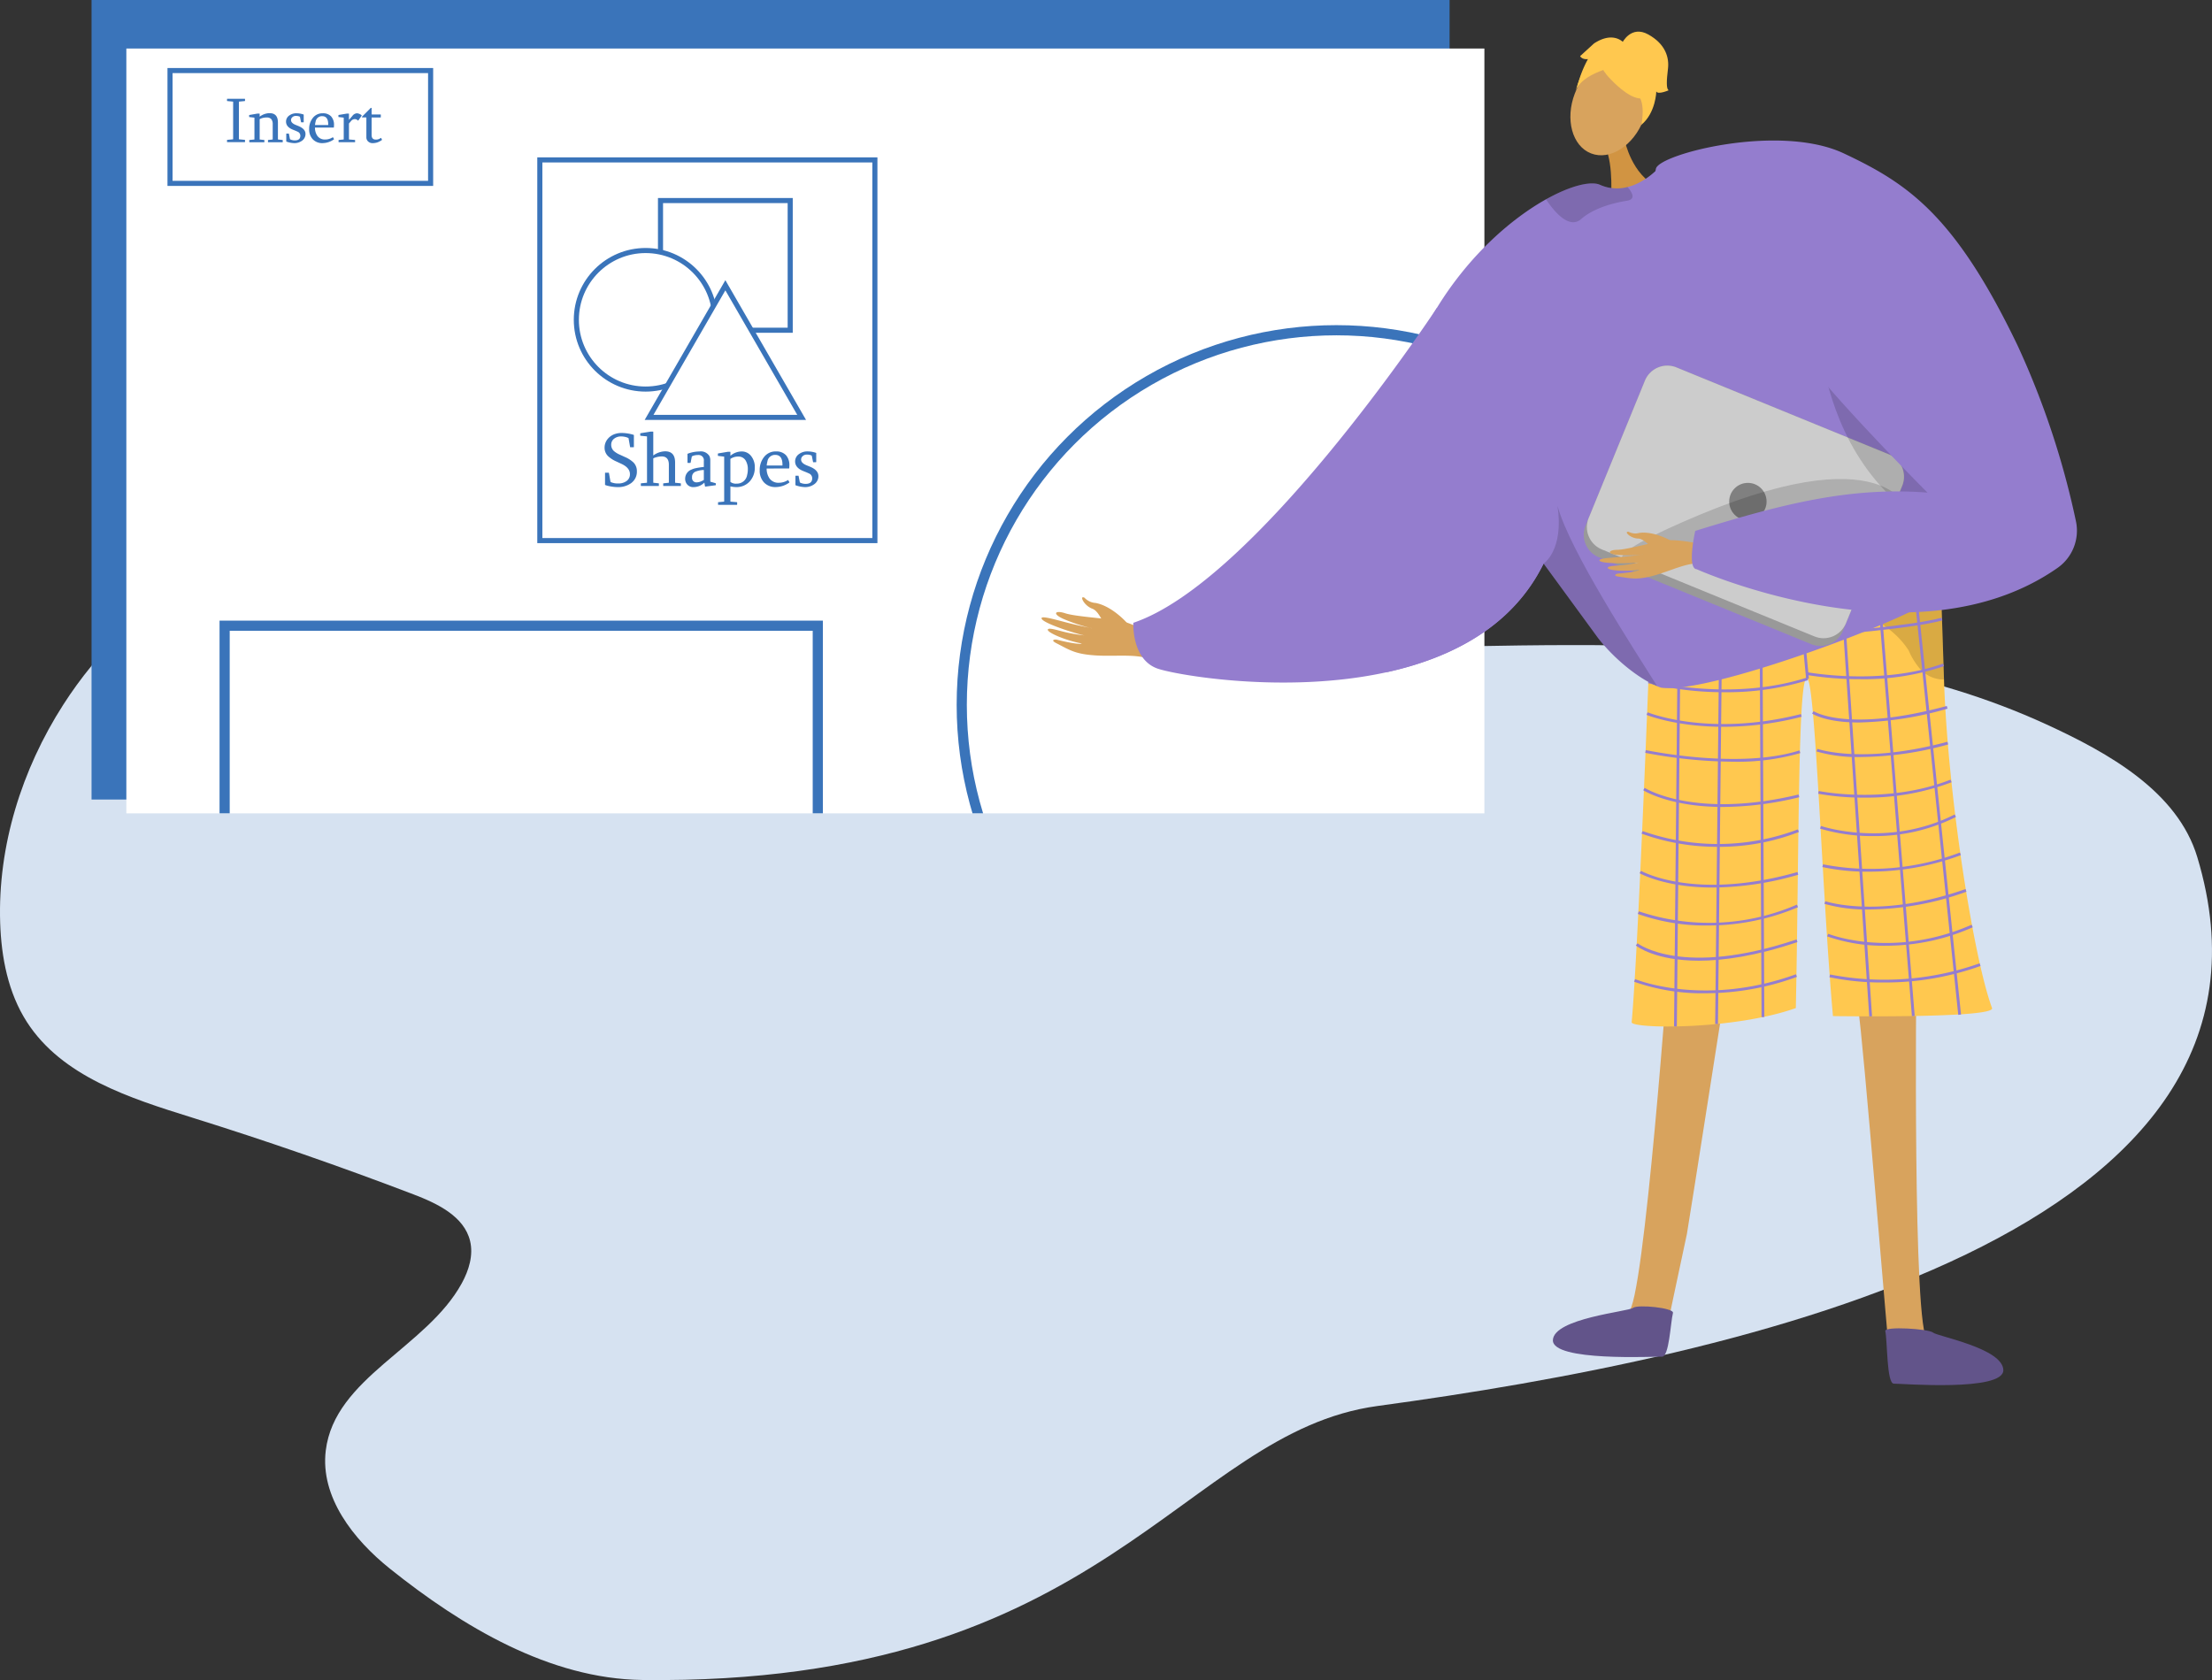 <svg xmlns="http://www.w3.org/2000/svg" xmlns:xlink="http://www.w3.org/1999/xlink" width="435" height="330.441" viewBox="0 0 435 330.441"><rect x="0" y="0" width="435" height="330.441" fill="#333333" stroke="none"/><defs><style>.a,.f,.h{fill:none;}.b{fill:#d6e2f1;}.c{fill:#3a74ba;}.d,.e{fill:#fff;}.e,.f,.h{stroke:#3a74ba;stroke-miterlimit:10;}.g{clip-path:url(#a);}.h{stroke-width:2px;}.i,.k{fill:#d8a35d;}.i{fill-rule:evenodd;}.j{fill:#947dce;}.l{fill:#62548a;}.m{fill:#ffc84f;}.n{opacity:0.3;}.o{opacity:0.5;}.p{fill:#d19442;}.q{opacity:0.15;}.r{fill:#999;}.s{fill:#ccc;}.t{fill:gray;}</style><clipPath id="a"><rect class="a" width="267.066" height="150.425"/></clipPath></defs><g transform="translate(-825.605 -397.029)"><path class="b" d="M1096.534,667.792c-38.512,5.223-53.43,55.043-144.64,53.893-18.2-.229-35.384-10.507-49.6-21.881-7.2-5.76-13.739-14.1-12.626-23.249,1.74-14.311,19.836-20.249,26.751-32.9,1.387-2.536,2.308-5.506,1.629-8.315-1.178-4.873-6.452-7.377-11.134-9.166q-21.562-8.24-43.611-15.125c-12.183-3.8-25.511-8.047-32.414-18.784-3.69-5.738-5.031-12.7-5.251-19.52-.485-15.088,4.245-30.143,12.393-42.851,6.806-10.616,16.115-19.8,27.406-25.414,23.947-11.915,52.445-6.484,78.706-1.41,43.5,8.4,87.5,15.118,131.793,15.693,51.39.668,105.393-6.471,152.1,14.975,12.238,5.62,25.782,13.193,29.672,26.086C1280.074,633.978,1167.782,658.129,1096.534,667.792Z" transform="translate(0 5.765)"/><g transform="translate(843.607 397.029)"><rect class="c" width="267.066" height="157.253"/><rect class="d" width="267.066" height="150.425" transform="translate(6.845 9.545)"/></g><g transform="translate(870.25 416.461)"><path class="c" d="M871.3,415.4a.055.055,0,0,1,.062.062v.328a.055.055,0,0,1-.062.063l-1.078.1a.055.055,0,0,0-.062.062v7.3a.055.055,0,0,0,.062.062l1.078.1c.041,0,.062.022.062.068v.329a.055.055,0,0,1-.062.061h-3.414a.055.055,0,0,1-.062-.061v-.329c0-.045.021-.068.062-.068l1.078-.1a.055.055,0,0,0,.062-.062v-7.3a.055.055,0,0,0-.062-.062l-1.078-.1a.055.055,0,0,1-.062-.062v-.328a.055.055,0,0,1,.062-.062Z" transform="translate(-867.823 -415.405)"/><path class="c" d="M873.51,418.17a.766.766,0,0,1,.08-.013h.353a.055.055,0,0,1,.061.062v.545a3.36,3.36,0,0,1,1.4-.631,2.544,2.544,0,0,1,.557-.056q1.635,0,1.636,1.84V423.2a.054.054,0,0,0,.061.061l.825.087c.041,0,.061.023.061.069v.316a.054.054,0,0,1-.061.061H875.71c-.046,0-.069-.02-.069-.061v-.316a.061.061,0,0,1,.069-.069l.8-.087a.054.054,0,0,0,.061-.061v-2.906a1.686,1.686,0,0,0-.241-1,1.114,1.114,0,0,0-.942-.365,2.868,2.868,0,0,0-1.32.291.139.139,0,0,0-.062.05V423.2a.055.055,0,0,0,.063.061l.8.087a.06.06,0,0,1,.068.069v.316c0,.041-.022.061-.068.061h-2.838c-.045,0-.068-.02-.068-.061v-.316a.06.06,0,0,1,.068-.069l.886-.087a.055.055,0,0,0,.062-.061v-4.189a.055.055,0,0,0-.062-.062l-.911-.1c-.045,0-.069-.021-.069-.062v-.291c0-.041.017-.062.05-.062Z" transform="translate(-867.587 -415.251)"/><path class="c" d="M881.809,419.879c-.041-.013-.061-.029-.061-.05l-.205-.991a.079.079,0,0,0-.049-.075,1.661,1.661,0,0,0-.7-.143.968.968,0,0,0-.923.453.75.75,0,0,0-.093.366q0,.576.918.948l.533.217q1.393.571,1.394,1.549a1.594,1.594,0,0,1-.706,1.358,2.5,2.5,0,0,1-1.512.458,4.8,4.8,0,0,1-1.5-.291.066.066,0,0,1-.061-.069v-1.468c0-.034.02-.05.061-.05h.39c.045,0,.069.016.069.05l.2,1.016a.215.215,0,0,0,.056.074,2.085,2.085,0,0,0,.9.2q1.09,0,1.09-.917a.858.858,0,0,0-.557-.806l-.342-.154-.57-.229q-1.344-.539-1.344-1.586a1.459,1.459,0,0,1,.669-1.227,2.3,2.3,0,0,1,1.381-.416,4.364,4.364,0,0,1,1.357.229c.046.008.069.031.069.069v1.431c0,.033-.023.05-.069.05Z" transform="translate(-867.192 -415.25)"/><path class="c" d="M884.239,420.908a2.8,2.8,0,0,0,.483,1.648,1.782,1.782,0,0,0,1.517.7,2.749,2.749,0,0,0,1.487-.434c.017-.016.032-.02.043-.013a.25.25,0,0,0,.032.038l.18.31a.076.076,0,0,1-.038.087,3.91,3.91,0,0,1-2.193.724,2.531,2.531,0,0,1-1.951-.768,2.782,2.782,0,0,1-.7-1.989,3.39,3.39,0,0,1,.682-2.151,2.383,2.383,0,0,1,1.983-.96,2.143,2.143,0,0,1,1.667.626,2.452,2.452,0,0,1,.552,1.71,3.416,3.416,0,0,1-.025.409.055.055,0,0,1-.061.062Zm1.406-2.244a1.266,1.266,0,0,0-1.283,1.1,3.664,3.664,0,0,0-.112.645h2.591Q886.9,418.664,885.645,418.664Z" transform="translate(-866.945 -415.25)"/><path class="c" d="M892.185,418.1a1.656,1.656,0,0,1,.9.372.1.1,0,0,1,.031.05.054.054,0,0,1-.013.061l-.625.893c-.03.041-.052.062-.069.062a.041.041,0,0,1-.031-.013.853.853,0,0,0-.613-.279.949.949,0,0,0-.732.366l-.371.434a.194.194,0,0,0-.05.136v3.012c0,.037.02.057.061.061l1.079.087c.045,0,.068.027.068.069v.316c0,.041-.022.061-.068.061h-3.116c-.045,0-.069-.02-.069-.061v-.316a.061.061,0,0,1,.069-.069l.886-.087a.054.054,0,0,0,.061-.061v-4.189a.055.055,0,0,0-.061-.062l-.912-.1c-.045,0-.068-.021-.068-.062v-.291c0-.041.016-.062.05-.062l1.524-.254a.748.748,0,0,1,.08-.013h.353a.055.055,0,0,1,.062.062V419.4l.676-.787A1.206,1.206,0,0,1,892.185,418.1Z" transform="translate(-866.632 -415.25)"/><path class="c" d="M893.785,419.038c0-.041-.022-.061-.068-.061h-.732a.05.05,0,0,1-.056-.056v-.062a.1.1,0,0,1,.044-.074l1.623-1.636a.154.154,0,0,1,.1-.056h.062c.037,0,.056.023.056.069v1.164a.054.054,0,0,0,.061.062h1.686c.041,0,.062.023.062.069v.452c0,.045-.021.069-.062.069h-1.686a.054.054,0,0,0-.061.061v3.378q0,.91.811.91a1.46,1.46,0,0,0,.961-.3.065.065,0,0,1,.061-.019.132.132,0,0,1,.043.019l.161.316a.074.074,0,0,1-.037.087,3.693,3.693,0,0,1-.843.446,3.068,3.068,0,0,1-.96.154,1.244,1.244,0,0,1-.874-.323,1.077,1.077,0,0,1-.353-.836Z" transform="translate(-866.38 -415.308)"/></g><g transform="translate(938.944 436.475)"><g transform="translate(5.553 45.44)"><path class="c" d="M943.126,480.363c-.05,0-.074-.019-.074-.059l-.3-1.7c0-.031-.022-.055-.067-.075a3.433,3.433,0,0,0-1.406-.289,2.145,2.145,0,0,0-1.333.415,1.456,1.456,0,0,0-.607,1.221,1.646,1.646,0,0,0,.54,1.244,4.57,4.57,0,0,0,1.184.718l.984.452a5.611,5.611,0,0,1,1.68,1.081,2.378,2.378,0,0,1,.659,1.71,2.754,2.754,0,0,1-1.17,2.369,4.362,4.362,0,0,1-2.62.755,8.586,8.586,0,0,1-1.857-.237,3.764,3.764,0,0,1-.541-.163c-.05-.02-.073-.044-.073-.075v-2.286a.065.065,0,0,1,.073-.074h.622c.05.015.075.034.075.059l.3,1.71a.077.077,0,0,0,.029.037l.037.044a3.367,3.367,0,0,0,1.48.266,2.668,2.668,0,0,0,1.562-.438,1.593,1.593,0,0,0,.718-1.391q0-1.244-1.658-2.021l-1-.466a5.749,5.749,0,0,1-1.627-1.044,2.265,2.265,0,0,1-.7-1.658,2.664,2.664,0,0,1,.584-1.7,3.1,3.1,0,0,1,1.5-1.021,4.033,4.033,0,0,1,1.251-.192,8,8,0,0,1,1.806.215c.168.04.35.089.548.149.049.01.074.034.074.073v2.295a.066.066,0,0,1-.074.074Z" transform="translate(-938.034 -477.285)"/><path class="c" d="M946.638,477.315a.221.221,0,0,1,.074-.015h.444a.065.065,0,0,1,.074.073V482a4.111,4.111,0,0,1,2.332-.822q1.961,0,1.96,2.2v3.916a.066.066,0,0,0,.075.074l.984.1c.05,0,.075.028.075.081v.378a.066.066,0,0,1-.075.074h-3.323a.065.065,0,0,1-.074-.074v-.378c0-.054.024-.081.074-.081l.954-.1c.055,0,.083-.024.083-.074V483.82q0-1.635-1.414-1.636a4.32,4.32,0,0,0-1.221.207,1.769,1.769,0,0,0-.355.141c-.05.02-.074.05-.074.089v4.671a.065.065,0,0,0,.074.074l.955.1c.049,0,.074.028.074.081v.378a.066.066,0,0,1-.074.074h-3.4a.066.066,0,0,1-.074-.074v-.378c0-.054.024-.081.074-.081l1.066-.1a.065.065,0,0,0,.074-.074v-8.979a.066.066,0,0,0-.074-.074l-1.184-.118c-.05,0-.074-.026-.074-.081v-.347c0-.05.019-.075.059-.075Z" transform="translate(-937.653 -477.3)"/><path class="c" d="M956.794,487.124a3.007,3.007,0,0,1-2.073.881,1.547,1.547,0,0,1-1.569-.955,1.673,1.673,0,0,1-.133-.666,1.925,1.925,0,0,1,1.273-1.836,3.555,3.555,0,0,1,.785-.259,13.168,13.168,0,0,1,1.614-.244v-1.17a1.031,1.031,0,0,0-1.155-1.177,2.608,2.608,0,0,0-1.147.237.273.273,0,0,0-.074.126l-.215,1.118c0,.044-.025.067-.074.067h-.474c-.05,0-.074-.022-.074-.067V481.5c0-.03.024-.054.074-.074a6.765,6.765,0,0,1,2.272-.429,1.979,1.979,0,0,1,1.969.91,1.939,1.939,0,0,1,.17.866v4.094a.094.094,0,0,0,.059.089l.955.274c.049.03.076.054.081.074v.259c-.02.054-.042.08-.067.08l-2,.267a.065.065,0,0,1-.074-.073Zm-.1-2.487a5.046,5.046,0,0,0-1.17.17c-.069.019-.19.059-.363.119a1.11,1.11,0,0,0-.785,1.17.857.857,0,0,0,.97.97,2.139,2.139,0,0,0,.681-.141,6.438,6.438,0,0,0,.592-.275c.05-.034.074-.063.074-.089Z" transform="translate(-937.172 -477.088)"/><path class="c" d="M960.974,481.076c.02,0,.053-.01.1-.015h.422a.065.065,0,0,1,.073.074v.711a3.415,3.415,0,0,1,2.184-.851,2.313,2.313,0,0,1,1.947.977,3.431,3.431,0,0,1,.666,2.132,3.977,3.977,0,0,1-.992,2.776,3.478,3.478,0,0,1-2.695,1.125,5.389,5.389,0,0,1-1.11-.142v2.931c0,.05.027.074.083.074l1.161.1c.054,0,.082.025.082.074v.385c0,.05-.027.074-.082.074h-3.6a.065.065,0,0,1-.074-.074v-.385a.066.066,0,0,1,.074-.074l1.058-.1a.066.066,0,0,0,.074-.074v-8.719a.066.066,0,0,0-.074-.074l-1.088-.126a.065.065,0,0,1-.074-.074v-.348c.015-.049.034-.074.059-.074Zm.592,5.907a1.731,1.731,0,0,0,1.23.34,2.012,2.012,0,0,0,2.057-1.688,4.074,4.074,0,0,0,.141-1.1,3.241,3.241,0,0,0-.407-1.725A1.62,1.62,0,0,0,963.1,482a2.673,2.673,0,0,0-1.45.407q-.083.03-.083.089Z" transform="translate(-936.823 -477.088)"/><path class="c" d="M968.247,484.348a3.345,3.345,0,0,0,.577,1.969,2.131,2.131,0,0,0,1.813.836,3.3,3.3,0,0,0,1.777-.518c.02-.02.037-.025.052-.015a.419.419,0,0,0,.037.044l.215.37a.091.091,0,0,1-.045.1,4.674,4.674,0,0,1-2.62.866,3.023,3.023,0,0,1-2.331-.918,3.322,3.322,0,0,1-.837-2.376,4.045,4.045,0,0,1,.814-2.569,2.844,2.844,0,0,1,2.368-1.147,2.557,2.557,0,0,1,1.991.748,2.927,2.927,0,0,1,.659,2.043,4.13,4.13,0,0,1-.03.489.065.065,0,0,1-.074.074Zm1.68-2.68a1.514,1.514,0,0,0-1.533,1.318,4.42,4.42,0,0,0-.133.77h3.094Q971.421,481.669,969.927,481.669Z" transform="translate(-936.375 -477.088)"/><path class="c" d="M977.069,483.119c-.05-.015-.074-.035-.074-.059l-.244-1.184a.1.1,0,0,0-.059-.089,1.985,1.985,0,0,0-.837-.17,1.154,1.154,0,0,0-1.1.54.886.886,0,0,0-.111.437q0,.688,1.1,1.133l.637.259q1.665.681,1.665,1.851a1.9,1.9,0,0,1-.844,1.621,2.994,2.994,0,0,1-1.806.548,5.732,5.732,0,0,1-1.791-.348.08.08,0,0,1-.074-.082v-1.753c0-.039.024-.059.074-.059h.466c.054,0,.081.02.081.059l.237,1.214a.269.269,0,0,0,.067.089,2.49,2.49,0,0,0,1.073.244q1.3,0,1.3-1.1a1.025,1.025,0,0,0-.666-.962q-.111-.052-.407-.185l-.681-.274q-1.605-.644-1.606-1.9a1.743,1.743,0,0,1,.8-1.466,2.753,2.753,0,0,1,1.651-.5,5.219,5.219,0,0,1,1.621.274c.054.01.081.037.081.081v1.71c0,.04-.028.059-.081.059Z" transform="translate(-935.997 -477.088)"/></g><rect class="e" width="25.506" height="25.506" transform="translate(16.552)"/><circle class="e" cx="13.624" cy="13.624" r="13.624" transform="translate(0 9.828)"/><path class="e" d="M961.311,450.086l-15.005,25.99h30.01Z" transform="translate(-932.005 -433.425)"/></g><rect class="f" width="51.247" height="22.19" transform="translate(859.041 410.907)"/><rect class="f" width="65.89" height="74.873" transform="translate(931.764 428.48)"/><g transform="translate(850.452 406.573)"><g class="g"><circle class="h" cx="73.679" cy="73.679" r="73.679" transform="translate(164.284 55.407)"/><rect class="h" width="116.649" height="112.187" transform="translate(19.327 113.518)"/></g></g><g transform="translate(1030.429 403.252)"><g transform="translate(0 111.25)"><g transform="translate(7.985)"><path class="i" d="M1035.586,513.08s-2.805-3.2-6.077-3.843a3.279,3.279,0,0,1-2.206-1.034c-1.088-.533-.1,1.567,1.541,2.163,1.333.484,1.993,2.824,2.786,3.348s3.185,1.521,3.8,1.228S1035.586,513.08,1035.586,513.08Z" transform="translate(-1026.845 -508.117)"/></g><g transform="translate(0 2.899)"><path class="i" d="M1044.646,517.292c-.6-.227-6.829-4.317-10.281-4.779s-8.625-.82-10.393-1.4c-2.079-.685-2.645.129-.259,1.154a34.259,34.259,0,0,0,5.453,1.789c.346.029-1.9-.368-4.33-.977-2.587-.648-5.385-1.5-5.534-1.039-.288.89,7.141,3.224,8.459,3.422a33.287,33.287,0,0,1-3.472-.567c-1.563-.344-3.345-.975-3.713-.663-.581.492,3.334,2.216,6.6,2.807.053.109-1.016.232-4.852-.731-.386-.1-1.383.033-.134.674,2.629,1.349,3.66,2.123,7.539,2.4,3.782.273,8-.334,10.681.691Z" transform="translate(-1019.294 -510.859)"/></g></g><g transform="translate(18.046 54.374)"><path class="j" d="M1040.93,525.163c3.032,1.187,25.044,5.223,45.25.786,12.752-2.8,24.78-8.974,30.865-21.375,15.724-32.058-21.017-50.242-21.017-50.242a.626.626,0,0,0-.055.088c-1.593,2.406-35.842,53.79-59.606,61.808C1036.366,516.228,1035.988,523.225,1040.93,525.163Z" transform="translate(-1036.36 -454.332)"/></g><g transform="translate(160.286 185.599)"><path class="k" d="M1182.616,578.424s-.765,70.692,2.228,71.65c5.372,1.753,26.289,7.2,3.774,7.543-11.436,1.681-10.814-.959-11.18-3.12-.3-1.766-5.359-64.539-6.251-69.376-.2-1.084-.32-1.74-.32-1.74Z" transform="translate(-1170.867 -578.424)"/></g><g transform="translate(101.261 180.62)"><path class="k" d="M1137.279,573.715s-5.057,70.247-8.075,71.12c-5.42,1.6-26.481,6.459-3.985,7.435,11.385,2,10.836-.656,11.263-2.806.349-1.757,3.188-15.066,4.217-19.878.23-1.079,8.729-55.5,8.729-55.5Z" transform="translate(-1115.05 -573.715)"/></g><g transform="translate(100.56 250.718)"><path class="l" d="M1138,641.292c.249-.994-6.944-1.721-7.851-.994s-15.556,2.043-15.76,6.326,20.016,3.21,21.444,3.272S1137.51,643.245,1138,641.292Z" transform="translate(-1114.388 -640.003)"/></g><g transform="translate(116.051 106.262)"><path class="m" d="M1132.947,508.745a4.45,4.45,0,0,0,2.62.946c5.932-.393,31.549-2.155,45.356-4.146,4.871-.7,8.271-1.433,8.818-2.145a.425.425,0,0,1,0,.056c.03.768.344,9.562.715,21.093.733,22.761,5.866,55.01,9.449,64.625.773,2.075-31.285,1.588-31.285,1.588-2.1-23.375-3.411-64.614-5-66.331-1.936-2.089-1.657,34.261-2.3,64.753-12.3,4.366-32.4,4.087-32.284,2.777C1130.455,576.4,1132.947,508.745,1132.947,508.745Z" transform="translate(-1129.036 -503.4)"/><g class="n" transform="translate(27.357)"><g transform="translate(0 4.702)"><path d="M1155.193,507.847h-.288S1155.007,507.846,1155.193,507.847Z" transform="translate(-1154.906 -507.847)"/></g><g class="o" transform="translate(0.288)"><path d="M1155.178,508.1c7.675-.048,24.242-2.558,24.242-2.558,4.871-.7,8.271-1.433,8.818-2.145a.415.415,0,0,1,0,.056c.03.768.344,9.562.715,21.093a5.844,5.844,0,0,1-.809-.023,6.267,6.267,0,0,1-4.281-2.52,13.912,13.912,0,0,1-1.849-3.141C1175.4,508.54,1157.639,508.112,1155.178,508.1Z" transform="translate(-1155.178 -503.4)"/></g></g><g transform="translate(8.334 1.96)"><g transform="translate(0 2.351)"><rect class="j" width="85.086" height="0.549" transform="translate(0 85.082) rotate(-89.453)"/></g><g transform="translate(8.089 3.35)"><rect class="j" width="83.612" height="0.549" transform="translate(0 83.608) rotate(-89.399)"/></g><g transform="translate(16.804 2.678)"><rect class="j" width="0.549" height="82.913" transform="translate(0 0.003) rotate(-0.28)"/></g><g transform="translate(24.338 2.005)"><rect class="j" width="0.549" height="17.119" transform="translate(0 0.053) rotate(-5.491)"/></g><g transform="translate(32.705 1.292)"><rect class="j" width="0.549" height="84.332" transform="translate(0 0.037) rotate(-3.864)"/></g><g transform="translate(39.886 0.618)"><rect class="j" width="0.549" height="85.026" transform="translate(0 0.045) rotate(-4.65)"/></g><g transform="translate(46.995 0)"><rect class="j" width="0.549" height="85.529" transform="matrix(0.995, -0.104, 0.104, 0.995, 0, 0.057)"/></g></g><g transform="translate(3.563 9.011)"><path class="j" d="M1132.427,517.4c.457-.018,45.8-1.8,57.515-4.95l-.143-.531c-11.658,3.134-56.937,4.915-57.393,4.932Z" transform="translate(-1132.406 -511.921)"/></g><g transform="translate(3.211 20.77)"><path class="j" d="M1147.268,525.933a53.844,53.844,0,0,0,16.26-2.369l-.166-.523c-15.336,4.888-30.985.625-31.141.582l-.148.529A63.181,63.181,0,0,0,1147.268,525.933Z" transform="translate(-1132.073 -523.041)"/></g><g transform="translate(34.267 18.022)"><path class="j" d="M1172.147,523.514a48.964,48.964,0,0,0,16.448-2.557l-.188-.515c-12.1,4.41-26.716,1.707-26.863,1.679l-.1.539A64.479,64.479,0,0,0,1172.147,523.514Z" transform="translate(-1161.441 -520.442)"/></g><g transform="translate(2.929 27.614)"><path class="j" d="M1146.94,532.364a62.392,62.392,0,0,0,15.365-1.976l-.135-.532c-18.052,4.583-30.033-.292-30.151-.343l-.213.508C1131.888,530.054,1137.562,532.364,1146.94,532.364Z" transform="translate(-1131.806 -529.513)"/></g><g transform="translate(2.673 35.045)"><path class="j" d="M1148.9,538.824a44.393,44.393,0,0,0,13.16-1.7l-.168-.523c-11.846,3.792-30.033-.019-30.215-.058l-.115.537A94.617,94.617,0,0,0,1148.9,538.824Z" transform="translate(-1131.564 -536.54)"/></g><g transform="translate(2.269 42.481)"><path class="j" d="M1146.879,547.318a64.056,64.056,0,0,0,14.993-1.915l-.128-.534c-20.4,4.914-30.166-1.234-30.262-1.3l-.3.46C1131.253,544.077,1136.376,547.318,1146.879,547.318Z" transform="translate(-1131.182 -543.572)"/></g><g transform="translate(1.942 50.64)"><path class="j" d="M1146.086,554.716a43.01,43.01,0,0,0,15.734-2.918l-.2-.512a44.4,44.4,0,0,1-30.535.329l-.212.507A43.734,43.734,0,0,0,1146.086,554.716Z" transform="translate(-1130.873 -551.287)"/></g><g transform="translate(1.554 58.784)"><path class="j" d="M1144.946,562.282a61.4,61.4,0,0,0,16.762-2.519l-.149-.528c-20.211,5.738-30.672-.187-30.775-.247l-.278.474C1130.577,559.5,1135.467,562.282,1144.946,562.282Z" transform="translate(-1130.506 -558.988)"/></g><g transform="translate(1.203 65.44)"><path class="j" d="M1143.992,569.386a45.327,45.327,0,0,0,17.688-3.6l-.213-.507a43.345,43.345,0,0,1-31.082,1.322l-.212.507A39.63,39.63,0,0,0,1143.992,569.386Z" transform="translate(-1130.174 -565.283)"/></g><g transform="translate(0.815 72.288)"><path class="j" d="M1142.194,575.937c4.814,0,11.189-.895,19.4-3.659l-.176-.52c-22.43,7.555-31.178.825-31.263.756l-.345.427C1130.035,573.126,1133.662,575.937,1142.194,575.937Z" transform="translate(-1129.807 -571.758)"/></g><g transform="translate(0.48 79.136)"><path class="j" d="M1143.605,581.968a52.373,52.373,0,0,0,17.9-3.218l-.187-.516c-18.011,6.532-31.486,1.014-31.62.957l-.213.506A40.116,40.116,0,0,0,1143.605,581.968Z" transform="translate(-1129.49 -578.234)"/></g><g transform="translate(35.477 26.365)"><path class="j" d="M1171.825,531.582a67.383,67.383,0,0,0,17.4-2.72l-.144-.53c-19.583,5.311-26.122,1.068-26.185,1.026l-.312.453C1162.749,529.923,1165.272,531.582,1171.825,531.582Z" transform="translate(-1162.585 -528.332)"/></g><g transform="translate(36.338 33.406)"><path class="j" d="M1172.336,537.984a65.366,65.366,0,0,0,16.964-2.464l-.143-.53c-16.708,4.507-25.483,1.421-25.57,1.39l-.188.516A29.153,29.153,0,0,0,1172.336,537.984Z" transform="translate(-1163.399 -534.99)"/></g><g transform="translate(36.676 40.86)"><path class="j" d="M1172.8,545.571a47.193,47.193,0,0,0,17.148-3.021l-.2-.511c-12.528,4.95-25.786,2.257-25.918,2.229l-.113.537A49.687,49.687,0,0,0,1172.8,545.571Z" transform="translate(-1163.719 -542.039)"/></g><g transform="translate(37.046 47.706)"><path class="j" d="M1174.6,552.767A35.636,35.636,0,0,0,1190.8,549l-.249-.49c-13.139,6.674-26.17,2.31-26.3,2.265l-.179.519A35.917,35.917,0,0,0,1174.6,552.767Z" transform="translate(-1164.069 -548.513)"/></g><g transform="translate(37.502 55.192)"><path class="j" d="M1173.691,559.351a51.5,51.5,0,0,0,18.048-3.245l-.193-.514a49.323,49.323,0,0,1-26.91,2.319l-.136.533A41.4,41.4,0,0,0,1173.691,559.351Z" transform="translate(-1164.5 -555.592)"/></g><g transform="translate(37.908 62.38)"><path class="j" d="M1173.841,566.395a57.2,57.2,0,0,0,18.967-3.488l-.182-.518c-16.915,5.955-27.457,2.423-27.561,2.386l-.181.519A30.357,30.357,0,0,0,1173.841,566.395Z" transform="translate(-1164.884 -562.389)"/></g><g transform="translate(38.444 69.391)"><path class="j" d="M1177.017,573.151a42.177,42.177,0,0,0,17-3.628l-.22-.5c-15.561,6.821-28.073,1.829-28.2,1.778l-.209.508A33.8,33.8,0,0,0,1177.017,573.151Z" transform="translate(-1165.391 -569.019)"/></g><g transform="translate(38.881 76.987)"><path class="j" d="M1176.55,579.966a55.529,55.529,0,0,0,18.981-3.248l-.189-.516a56.016,56.016,0,0,1-29.406,2.191l-.131.533A50.46,50.46,0,0,0,1176.55,579.966Z" transform="translate(-1165.804 -576.202)"/></g></g><g transform="translate(110.552 20.69)"><path class="p" d="M1128.012,423.319s1.342,6.6,6.366,8.966-9.134,2.726-9.134,2.726.6-6.881-1.088-10.542S1128.012,423.319,1128.012,423.319Z" transform="translate(-1123.836 -422.479)"/></g><g transform="translate(101.33 2.945)"><ellipse class="k" cx="9.865" cy="7.231" rx="9.865" ry="7.231" transform="translate(0 18.41) rotate(-68.921)"/></g><g transform="translate(66.494 25.228)"><path class="j" d="M1083.547,527.534c12.752-2.8,24.78-8.974,30.865-21.375.022.033.044.06.066.093.066.082.131.17.2.269a.358.358,0,0,1,.043.061c1.753,2.394,10.353,14.152,10.353,14.158,3.12,4.065,7.887,7.969,11.671,9.541.247.109.5.2.731.285,9.276,1.45,47.907-13.231,52.509-16.9,2.076-1.653,2.889-9.4,3.054-17.8.208-10.243-.533-21.474-1.077-23.841-.923-3.971-19.162-47.9-47.781-45.123a29.366,29.366,0,0,0-7.447,1.746s-.215.225-.593.56a14.121,14.121,0,0,1-2.587,1.84,10.973,10.973,0,0,1-2.641,1.06,8.1,8.1,0,0,1-5.4-.439c-1.79-.8-5.767.138-10.594,2.834-6.705,3.739-15.07,10.874-21.523,21.418a.623.623,0,0,0-.055.088,69,69,0,0,0-9.249,25.39A163.7,163.7,0,0,0,1083.547,527.534Z" transform="translate(-1082.174 -426.77)"/></g><g class="q" transform="translate(98.734 93.261)"><path d="M1112.661,502.457c.021.034.047.06.068.094.066.083.132.173.195.269.017.018.029.038.047.06,1.752,2.4,10.348,14.158,10.35,14.163,3.121,4.061,7.887,7.968,11.674,9.536-4.3-6.87-17.232-26.654-19.6-35.474C1116.684,499.9,1112.659,502.452,1112.661,502.457Z" transform="translate(-1112.661 -491.105)"/></g><g class="q" transform="translate(99.238 29.845)"><path d="M1130.051,433.266c.208.62,0,1.129-1.047,1.293-3.263.51-6.778,1.657-9,3.6a2.28,2.28,0,0,1-2.143.541c-1.934-.471-3.813-3.039-4.6-4.192a.918.918,0,0,1-.125-.266c4.828-2.7,8.8-3.637,10.595-2.831a8.079,8.079,0,0,0,5.4.435A4.455,4.455,0,0,1,1130.051,433.266Z" transform="translate(-1113.138 -431.136)"/></g><g transform="translate(104.878)"><g transform="translate(0 1.925)"><g transform="translate(4.846 0.231)"><path class="m" d="M1124.455,411.287s9.184,10.978,9.725-.756C1134.554,402.413,1118.276,403.581,1124.455,411.287Z" transform="translate(-1123.054 -404.953)"/></g><path class="m" d="M1127.37,409.468s-8.031,1.359-8.9,5.492c0,0,3.035-12.17,9.645-9.956s8.885,3.809,3.574,15.868C1131.691,420.871,1133.568,410.375,1127.37,409.468Z" transform="translate(-1118.471 -404.735)"/></g><g transform="translate(9.333)"><path class="m" d="M1127.3,405.074s1.723-3.492,5.113-1.6,4.137,4.538,3.859,6.785-.357,3.982.155,4.18c0,0-2.13.944-2.445.235,0,0-.09,4.2-2.946,6.572,0,0,1.132-4.918-1.233-6.418S1127.3,405.074,1127.3,405.074Z" transform="translate(-1127.297 -402.914)"/></g><g transform="translate(0.419 1.155)"><path class="m" d="M1128.122,405.107s-1.97-2.525-5.916.075l-2.722,2.482s.315.71,1.537.592a22.043,22.043,0,0,0-2.155,5.658l3.89-5.577Z" transform="translate(-1118.867 -404.006)"/></g></g><g transform="translate(106.625 65.69)"><path class="r" d="M1123.083,502.716l41.788,17.1a4.765,4.765,0,0,0,6.21-2.6l11.67-28.523a1.41,1.41,0,0,0,.073-.206,4.747,4.747,0,0,0-2.676-6l-41.789-17.1a4.756,4.756,0,0,0-6.2,2.6l-11.134,27.2-.542,1.322A4.756,4.756,0,0,0,1123.083,502.716Z" transform="translate(-1120.123 -465.033)"/><g transform="translate(0.617)"><path class="s" d="M1123.664,501.188l41.788,17.1a4.756,4.756,0,0,0,6.205-2.6l11.133-27.2a4.747,4.747,0,0,0-2.677-6l-41.789-17.1a4.756,4.756,0,0,0-6.2,2.6l-11.134,27.2A4.747,4.747,0,0,0,1123.664,501.188Z" transform="translate(-1120.706 -465.033)"/></g><g transform="translate(28.605 23.06)"><circle class="t" cx="3.675" cy="3.675" r="3.675"/></g></g><g class="q" transform="translate(114.094 87.989)"><path d="M1183.728,492.659s-4.008-15.917-44.537,1.914,34.561.572,34.561.572Z" transform="translate(-1127.186 -486.12)"/></g><g class="q" transform="translate(152.593 54.374)"><path d="M1163.6,454.332s-1.425,42.978,39.844,48.73l.884.271-2.93-9.134s-24.241-18.769-24.489-19.365S1163.6,454.332,1163.6,454.332Z" transform="translate(-1163.592 -454.332)"/></g><g transform="translate(109.716 21.417)"><g transform="translate(0 76.945)"><g transform="translate(0 1.655)"><path class="i" d="M1145.106,498.636c-.549-.018-6.755-1.6-9.689-1.01s-7.238,1.744-8.836,1.765c-1.88.024-2.113.844.112,1.01a29.458,29.458,0,0,0,4.931-.07c.289-.074-1.645.232-3.792.416-2.282.2-4.793.286-4.786.7.015.8,6.7.625,7.829.418a28.763,28.763,0,0,1-2.98.51c-1.366.158-2.991.142-3.2.5-.334.562,3.329.869,6.15.436.074.074-.76.473-4.146.762-.34.029-1.115.412.079.585,2.514.362,3.567.7,6.8-.153,3.15-.834,6.4-2.505,8.872-2.423Z" transform="translate(-1123.046 -497.495)"/></g><g transform="translate(5.38)"><path class="i" d="M1136.585,497.586s-3.175-1.817-6.013-1.424a2.821,2.821,0,0,1-2.082-.224c-1.032-.129.357,1.3,1.857,1.327,1.219.02,2.409,1.737,3.2,1.942s3.013.346,3.435-.064S1136.585,497.586,1136.585,497.586Z" transform="translate(-1128.134 -495.929)"/></g></g><g transform="translate(10.983)"><path class="j" d="M1170.49,425.693c12.561,5.909,21.878,12.1,34.248,37.92a162.727,162.727,0,0,1,11.415,34.436,8.941,8.941,0,0,1-3.663,9.206c-28,19.517-70.912.232-70.912.232-1.977-.131-.29-7.542-.29-7.542,17.118-5.3,30.43-8.706,45.685-7.528-.079-.012-20.965-21.152-24.846-27.545-10.172-16.769-30.48-27.844-28.569-36.177C1134.218,425.813,1157.821,419.732,1170.49,425.693Z" transform="translate(-1133.432 -423.167)"/></g></g><g transform="translate(165.923 255.035)"><path class="l" d="M1176.2,644.631c-.221-1,8.511-.458,9.4.294s13.73,3.086,13.813,7.373-20.1,2.647-21.528,2.669S1176.636,646.6,1176.2,644.631Z" transform="translate(-1176.197 -644.085)"/></g></g></g></svg>